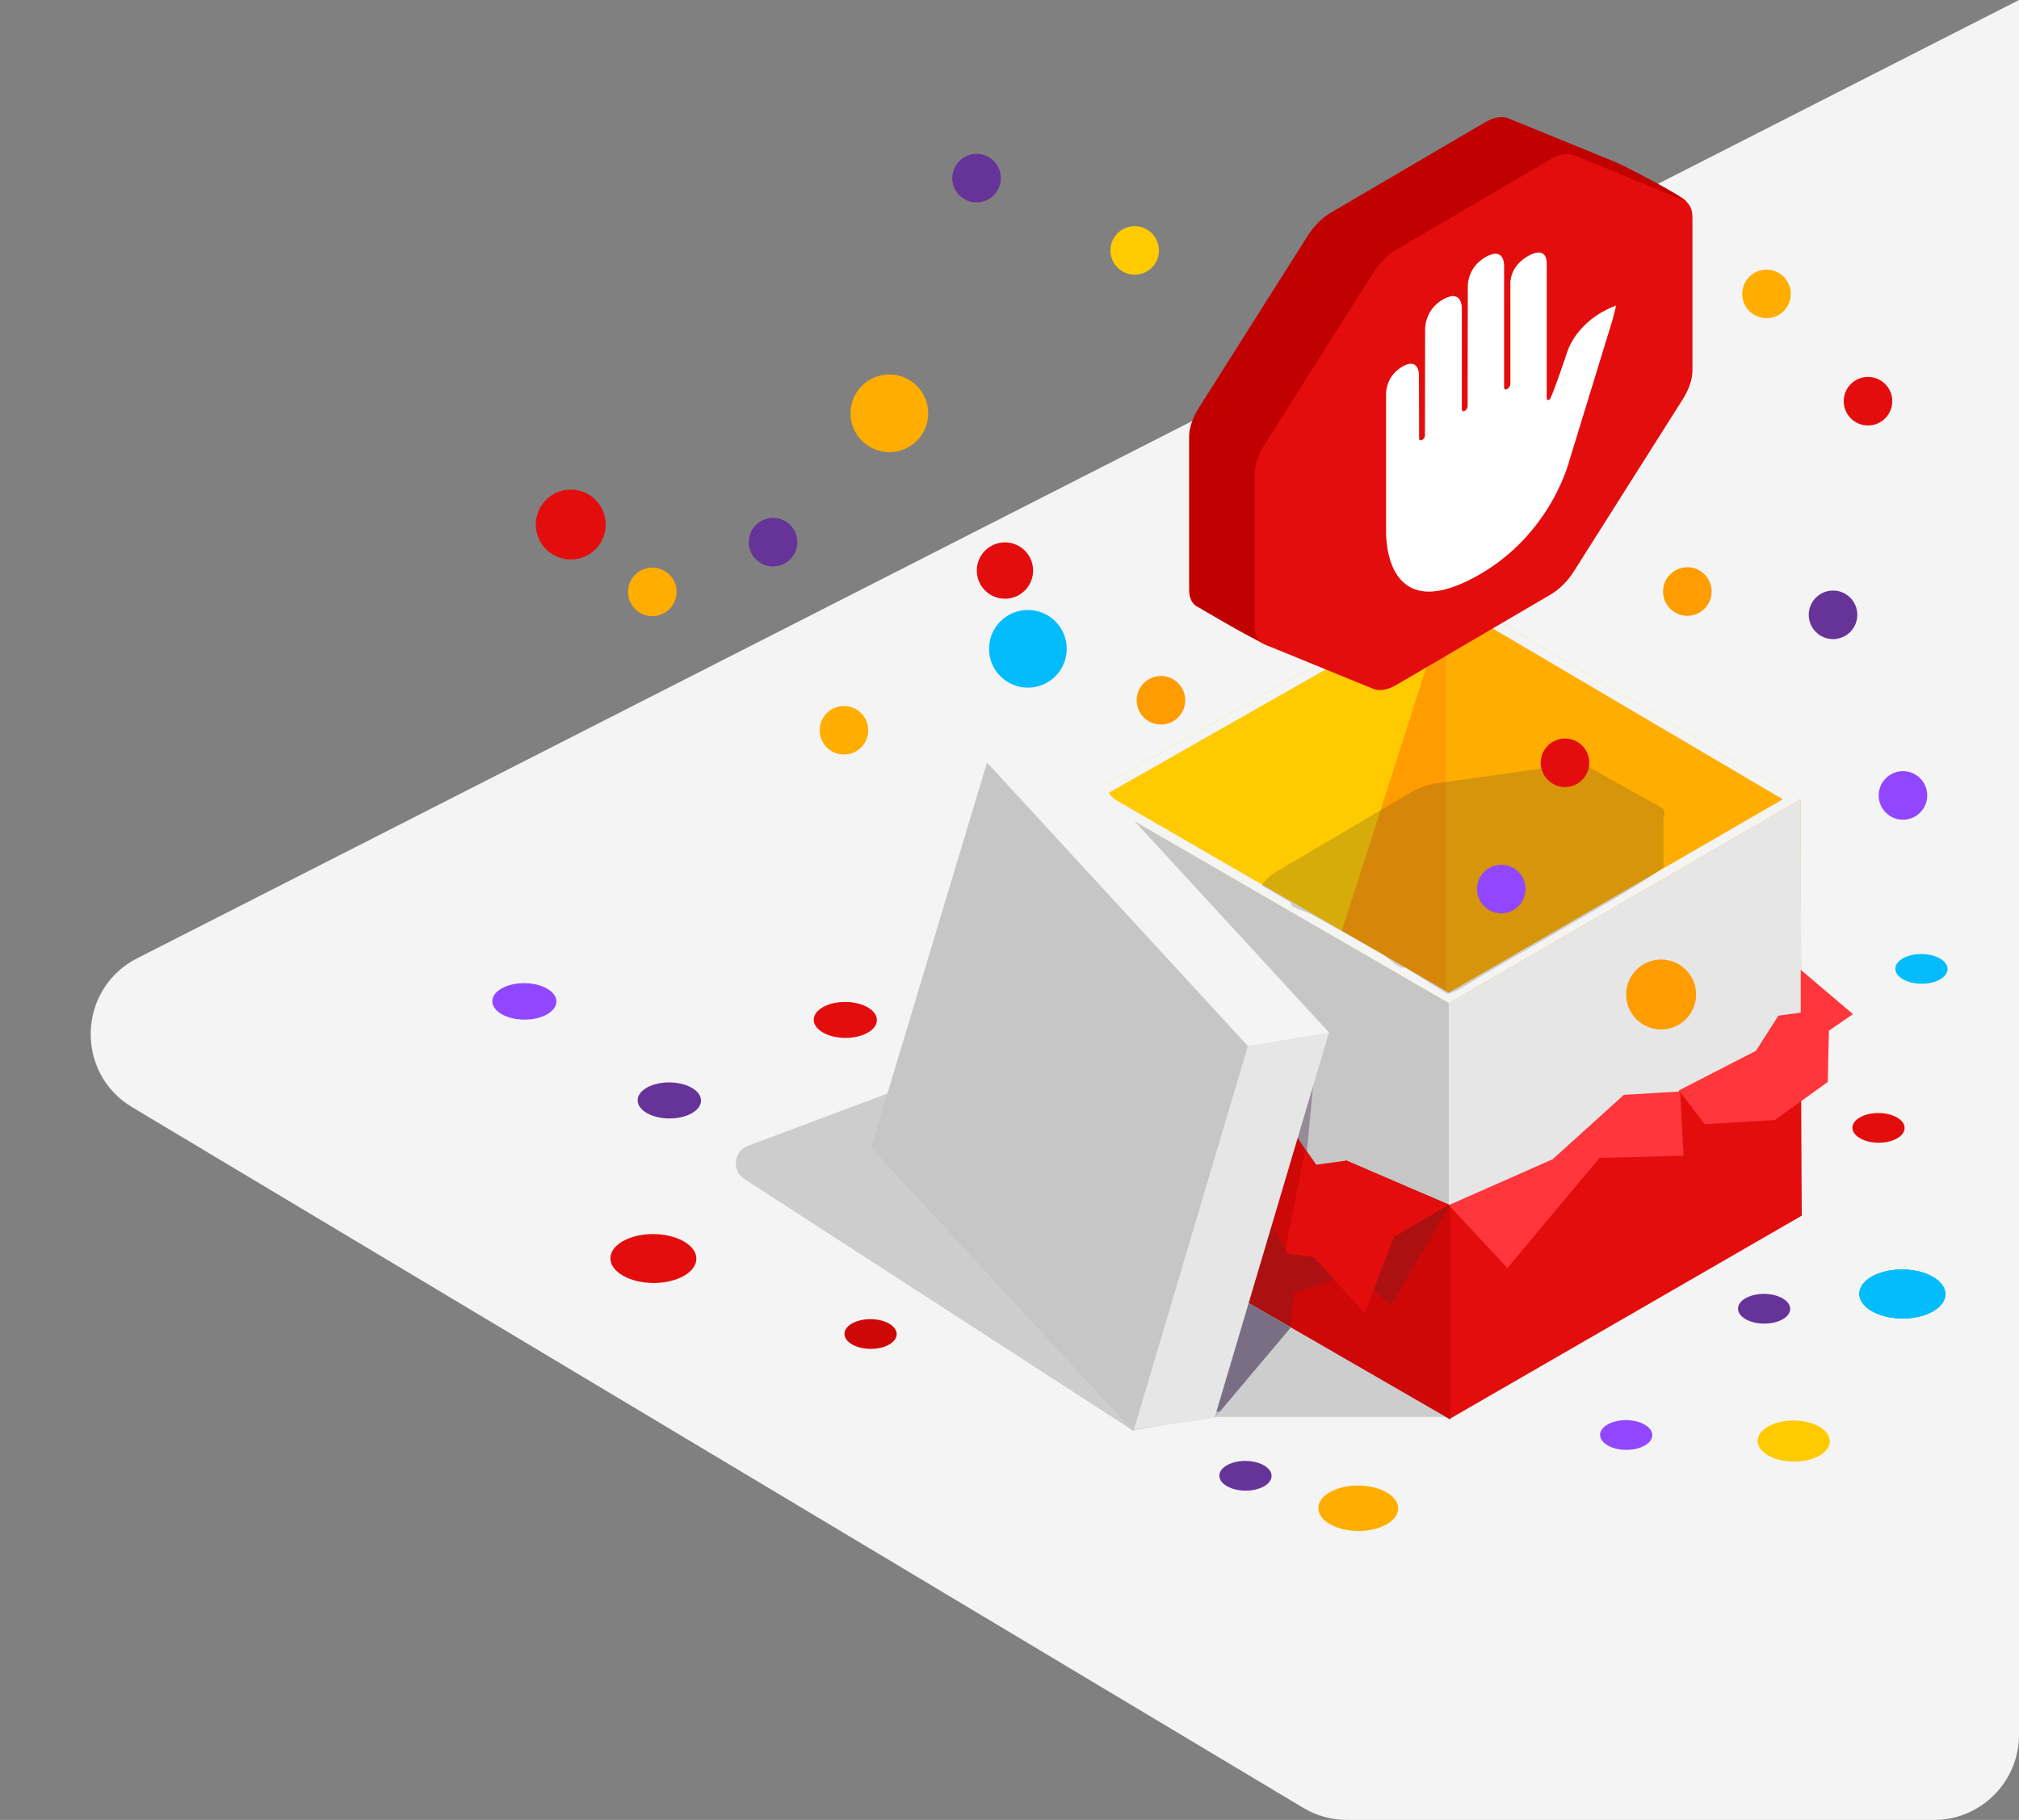 <svg width="569" height="513" viewBox="0 0 569 513" fill="none" xmlns="http://www.w3.org/2000/svg">
<rect x="0" y="0" width="569" height="513" fill="#808080" stroke="none"/>
<path d="M569 0V489C569 502.255 558.255 513 545 513H379.632C375.292 513 371.033 511.823 367.309 509.595L37.241 312.09C21.048 302.4 21.856 278.674 38.672 270.11L569 0Z" fill="#F4F4F4"/>
<path fill-rule="evenodd" clip-rule="evenodd" d="M209.762 332.319C206.137 329.973 206.73 324.498 210.773 322.982L252.915 307.179L247.414 323.573C247.415 324.232 311.775 343.053 312.345 343.383L408.32 399.397H341.718L319.176 403.154L209.762 332.319Z" fill="#333333" fill-opacity="0.2"/>
<path fill-rule="evenodd" clip-rule="evenodd" d="M507.782 342.657L464.276 316.604L407.534 282.612V166.46L507.452 225.362L507.782 342.657Z" fill="#FFAE00"/>
<path fill-rule="evenodd" clip-rule="evenodd" d="M306.613 223.888L377.95 265.527L407.534 282.803V166.46L306.613 223.888Z" fill="#FFCA00"/>
<path fill-rule="evenodd" clip-rule="evenodd" d="M407.739 282.416L407.534 282.297V170.84L407.739 170.203V282.416Z" fill="#E7A537"/>
<path fill-rule="evenodd" clip-rule="evenodd" d="M407.534 282.297L377.373 264.826L407.534 170.84V282.297Z" fill="#FF9C00"/>
<path fill-rule="evenodd" clip-rule="evenodd" d="M408.304 282.743L306.615 223.835L306.942 341.18L408.304 400.085V282.743Z" fill="#C6C6C6"/>
<path fill-rule="evenodd" clip-rule="evenodd" d="M408.304 282.743V400.085L507.782 342.652L507.456 225.311L408.304 282.743Z" fill="#E6E6E6"/>
<path fill-rule="evenodd" clip-rule="evenodd" d="M507.452 289.027L501.241 286.283L490.875 302.581L488.992 299.564L473.193 307.509L470.653 313.225L457.785 311.32L450.418 317.074L437.525 327.134L425.661 339.837L408.309 339.685V400.085L507.782 342.657L507.452 289.027Z" fill="#E40D0D"/>
<path fill-rule="evenodd" clip-rule="evenodd" d="M379.486 327.138L371.864 329.679L359.215 311.313L346.354 313.219L343.812 307.503L332.38 299.405L326.135 302.58L315.761 286.278L309.551 289.031L309.225 342.652L408.703 400.085V339.69L379.486 327.138Z" fill="#CE0707"/>
<path fill-rule="evenodd" clip-rule="evenodd" d="M342.281 399.691L340.832 397.976L341.405 397.849L343.784 397.907L342.281 399.691Z" fill="#B4BCC6"/>
<path fill-rule="evenodd" clip-rule="evenodd" d="M340.832 397.976L290.595 338.571L306.775 281.596L306.942 341.18L309.225 342.507L309.224 342.652L347.682 364.856L363.657 374.139L363.634 374.35L343.784 397.906L341.405 397.849L340.832 397.976Z" fill="#7A6E85"/>
<path fill-rule="evenodd" clip-rule="evenodd" d="M363.657 374.139L347.683 364.856L363.662 374.082L363.657 374.139ZM309.226 342.507L306.942 341.18L306.775 281.596L320.658 232.717L370.621 300.04L368.318 324.53L359.215 311.313L346.354 313.219L343.812 307.503L332.38 299.405L326.135 302.58L315.761 286.278L309.551 289.031L309.226 342.507Z" fill="#978A98"/>
<path fill-rule="evenodd" clip-rule="evenodd" d="M363.662 374.082L309.225 342.652L309.226 342.507L309.551 289.031L315.761 286.278L326.135 302.58L332.38 299.405L343.812 307.503L346.354 313.219L359.215 311.313L368.318 324.53L366.817 340.496L390.522 337.512L408.516 339.841L391.792 368.209L382.476 358.472L364.693 364.398L363.662 374.082Z" fill="#333333" fill-opacity="0.21"/>
<path fill-rule="evenodd" clip-rule="evenodd" d="M408.093 339.735L392.85 348.627L384.593 370.221L370.303 354.343L362.681 353.391L356.965 339.418L361.729 324.175L365.222 320.682L370.938 328.303L379.486 327.138L408.093 339.735Z" fill="#E40D0D"/>
<path fill-rule="evenodd" clip-rule="evenodd" d="M362.364 351.803L367.763 324.492L363.317 316.236L358.236 344.816L362.682 353.391" fill="#CE0707"/>
<path fill-rule="evenodd" clip-rule="evenodd" d="M407.534 166.46L306.613 223.888L408.304 282.744L507.456 225.311L407.534 166.46ZM407.513 169.396L502.418 225.293L408.304 279.809L311.717 223.906L407.513 169.396Z" fill="#F4F4F4"/>
<path fill-rule="evenodd" clip-rule="evenodd" d="M374.546 291.034L332.196 369.904L312.189 345.452L278.756 336.712L268.366 319.678L278.21 215.251L301.037 211.135L374.546 291.034Z" fill="#F4F4F4"/>
<path fill-rule="evenodd" clip-rule="evenodd" d="M374.546 291.034L342.282 399.691L319.176 402.93L278.756 336.712L351.681 294.845L374.546 291.034Z" fill="#E6E6E6"/>
<path fill-rule="evenodd" clip-rule="evenodd" d="M351.679 294.842L278.167 214.943L245.502 323.486L319.412 403.496L351.679 294.842Z" fill="#C6C6C6"/>
<path fill-rule="evenodd" clip-rule="evenodd" d="M473.193 307.344L480.392 316.871L500.186 315.706L515.217 304.909L495.105 296.07L473.193 307.344Z" fill="#FF363B"/>
<path fill-rule="evenodd" clip-rule="evenodd" d="M408.304 339.689L424.818 357.412L451.917 325.021L438.156 326.503L408.304 339.689Z" fill="#FF363B"/>
<path fill-rule="evenodd" clip-rule="evenodd" d="M437.626 326.715L474.464 325.763L473.511 307.661L457.633 308.614L437.626 326.715Z" fill="#FF363B"/>
<path fill-rule="evenodd" clip-rule="evenodd" d="M490.875 302.581L515.112 304.803L515.429 290.513L522.204 285.855L507.49 273.365V285.432L501.241 286.283L490.875 302.581Z" fill="#FF363B"/>
<path fill-rule="evenodd" clip-rule="evenodd" d="M369.281 257.579L389.987 269.149C391.157 269.802 393.821 273.217 396.144 272.796L407.914 280.186C410.238 279.766 415.104 276.508 417.22 275.26L453.077 254.457C455.193 253.209 468.126 245.618 468.796 244.273L468.796 230.646C469.465 229.301 469.184 228.178 468.014 227.525L447.31 215.955C446.141 215.301 444.178 215.17 441.854 215.59L404.365 220.856C402.041 221.276 399.547 222.214 397.43 223.462L359.968 245.558C357.852 246.806 356.287 248.263 355.617 249.608L363.846 254.457C363.177 255.802 368.111 256.925 369.281 257.579Z" fill="#333333" fill-opacity="0.2"/>
<path fill-rule="evenodd" clip-rule="evenodd" d="M368.536 66.463L337.828 115.005C336.094 117.747 335.119 120.658 335.119 123.099V166.299C335.119 168.739 336.094 170.509 337.829 171.217C337.829 171.217 352.602 180.023 357.174 181.892C362.837 184.205 368.536 183.763 368.536 183.763C370.271 184.472 372.624 184.062 375.077 182.624L418.51 157.169C420.964 155.731 423.317 153.383 425.052 150.64L455.759 102.102C457.494 99.359 458.468 96.447 458.468 94.007L470.341 65.676C470.341 64.963 475.518 57.533 475.357 56.945C474.967 55.519 456.987 46.39 455.759 45.888L425.052 33.34C423.317 32.631 420.964 33.041 418.51 34.479L375.077 59.933C372.624 61.371 370.271 63.72 368.536 66.463Z" fill="#C10000"/>
<path fill-rule="evenodd" clip-rule="evenodd" d="M387.038 76.87L356.33 125.412C354.596 128.154 353.621 131.066 353.621 133.506V176.707C353.621 179.147 354.596 180.916 356.331 181.625L387.038 194.171C388.773 194.879 391.126 194.47 393.579 193.032L437.012 167.577C439.466 166.139 441.819 163.79 443.554 161.048L474.261 112.509C475.996 109.767 476.97 106.855 476.97 104.415V61.214C476.97 58.774 475.996 57.005 474.261 56.296L443.554 43.748C441.819 43.039 439.466 43.448 437.012 44.886L393.579 70.341C391.126 71.779 388.773 74.128 387.038 76.87Z" fill="#E40D0D"/>
<path fill-rule="evenodd" clip-rule="evenodd" d="M416.204 162.375C437.329 150.655 442.341 129.628 442.341 129.628L454.466 90.1C454.466 90.1 455.561 86.087 455.36 86.161C444.069 90.439 441.668 99.262 441.668 99.262C441.668 99.262 437.329 112.282 436.656 112.655C435.983 113.029 435.902 112.288 435.902 112.288V74.161C435.902 74.161 436.113 69.126 430.749 72.102C425.385 75.078 425.656 79.856 425.656 79.856L425.666 108.017C425.666 108.017 425.736 109.113 424.732 109.67C423.838 110.166 423.888 109.041 423.888 109.041V75.105C423.888 75.105 424.22 69.378 418.795 72.388C413.371 75.397 413.662 80.816 413.662 80.816L413.612 114.327C413.612 114.327 413.682 115.319 412.788 115.815C411.954 116.277 411.985 115.239 411.985 115.239V87.166C411.985 87.166 412.286 81.286 406.761 84.352C401.337 87.361 401.628 93.016 401.628 93.016L401.578 122.687C401.578 122.687 401.678 123.492 400.824 123.966C399.92 124.467 399.94 123.595 399.94 123.595L399.9 105.694C399.9 105.694 399.95 100.71 395.39 103.24C390.538 105.932 390.629 110.838 390.629 110.838V149.523C390.659 149.497 389.403 177.245 416.204 162.375Z" fill="white"/>
<circle r="9.854" transform="matrix(0.866 0.5 -0.872 0.489 536.131 364.741)" fill="#03BCFC"/>
<circle r="9.854" transform="matrix(0.866 0.5 -0.872 0.489 536.131 364.741)" fill="#03BCFC"/>
<circle r="9.854" transform="matrix(0.866 0.5 -0.872 0.489 536.131 364.741)" fill="#03BCFC"/>
<circle r="9.854" transform="matrix(0.866 0.5 -0.872 0.489 536.131 364.741)" fill="#03BCFC"/>
<circle r="8.273" transform="matrix(0.866 0.5 -0.872 0.489 505.518 406.2)" fill="#FFCA00"/>
<circle r="5.987" transform="matrix(0.866 0.5 -0.872 0.489 541.507 273.106)" fill="#03BCFC"/>
<circle r="9.157" transform="matrix(0.866 0.5 -0.872 0.489 382.789 425.139)" fill="#FFAE00"/>
<circle r="5.987" transform="matrix(0.866 0.5 -0.872 0.489 351.003 415.984)" fill="#663399"/>
<circle r="5.987" transform="matrix(0.866 0.5 -0.872 0.489 497.165 368.905)" fill="#663399"/>
<circle r="5.987" transform="matrix(0.866 0.5 -0.872 0.489 529.409 317.919)" fill="#E40D0D"/>
<circle r="5.987" transform="matrix(0.866 0.5 -0.872 0.489 245.349 376.022)" fill="#CE0707"/>
<circle r="9.857" transform="matrix(0.866 0.5 -0.872 0.489 184.137 354.745)" fill="#E40D0D"/>
<circle cx="516.591" cy="173.303" r="6.843" fill="#663399"/>
<circle cx="160.854" cy="147.853" r="9.854" fill="#E40D0D"/>
<circle cx="289.683" cy="182.883" r="10.948" fill="#03BCFC"/>
<circle cx="250.644" cy="116.503" r="10.948" fill="#FFAE00"/>
<circle cx="536.298" cy="224.214" r="6.843" fill="#9147FF"/>
<circle cx="423.089" cy="250.598" r="6.843" fill="#9147FF"/>
<circle cx="327.181" cy="197.39" r="6.843" fill="#FF9C00"/>
<circle cx="319.785" cy="70.592" r="6.843" fill="#FFCA00"/>
<circle cx="475.534" cy="166.734" r="6.843" fill="#FF9C00"/>
<circle cx="526.444" cy="113.086" r="6.843" fill="#E40D0D"/>
<circle cx="441.055" cy="215.011" r="6.843" fill="#E40D0D"/>
<circle cx="183.843" cy="166.843" r="6.843" fill="#FFAE00"/>
<circle cx="468.144" cy="280.325" r="9.854" fill="#FF9C00"/>
<circle cx="283.22" cy="160.826" r="7.938" fill="#E40D0D"/>
<circle cx="217.862" cy="152.821" r="6.843" fill="#663399"/>
<circle cx="237.843" cy="205.843" r="6.843" fill="#FFAE00"/>
<circle cx="497.843" cy="82.843" r="6.843" fill="#FFAE00"/>
<circle cx="275.215" cy="50.208" r="6.843" fill="#663399"/>
<circle r="7.245" transform="matrix(0.866 0.5 -0.872 0.489 238.23 287.488)" fill="#E40D0D"/>
<circle r="5.987" transform="matrix(0.866 0.5 -0.872 0.489 458.298 404.488)" fill="#9147FF"/>
<circle r="7.347" transform="matrix(0.866 0.5 -0.872 0.489 147.773 282.263)" fill="#9147FF"/>
<circle r="7.267" transform="matrix(0.866 0.5 -0.872 0.489 188.634 310.184)" fill="#663399"/>
</svg>
